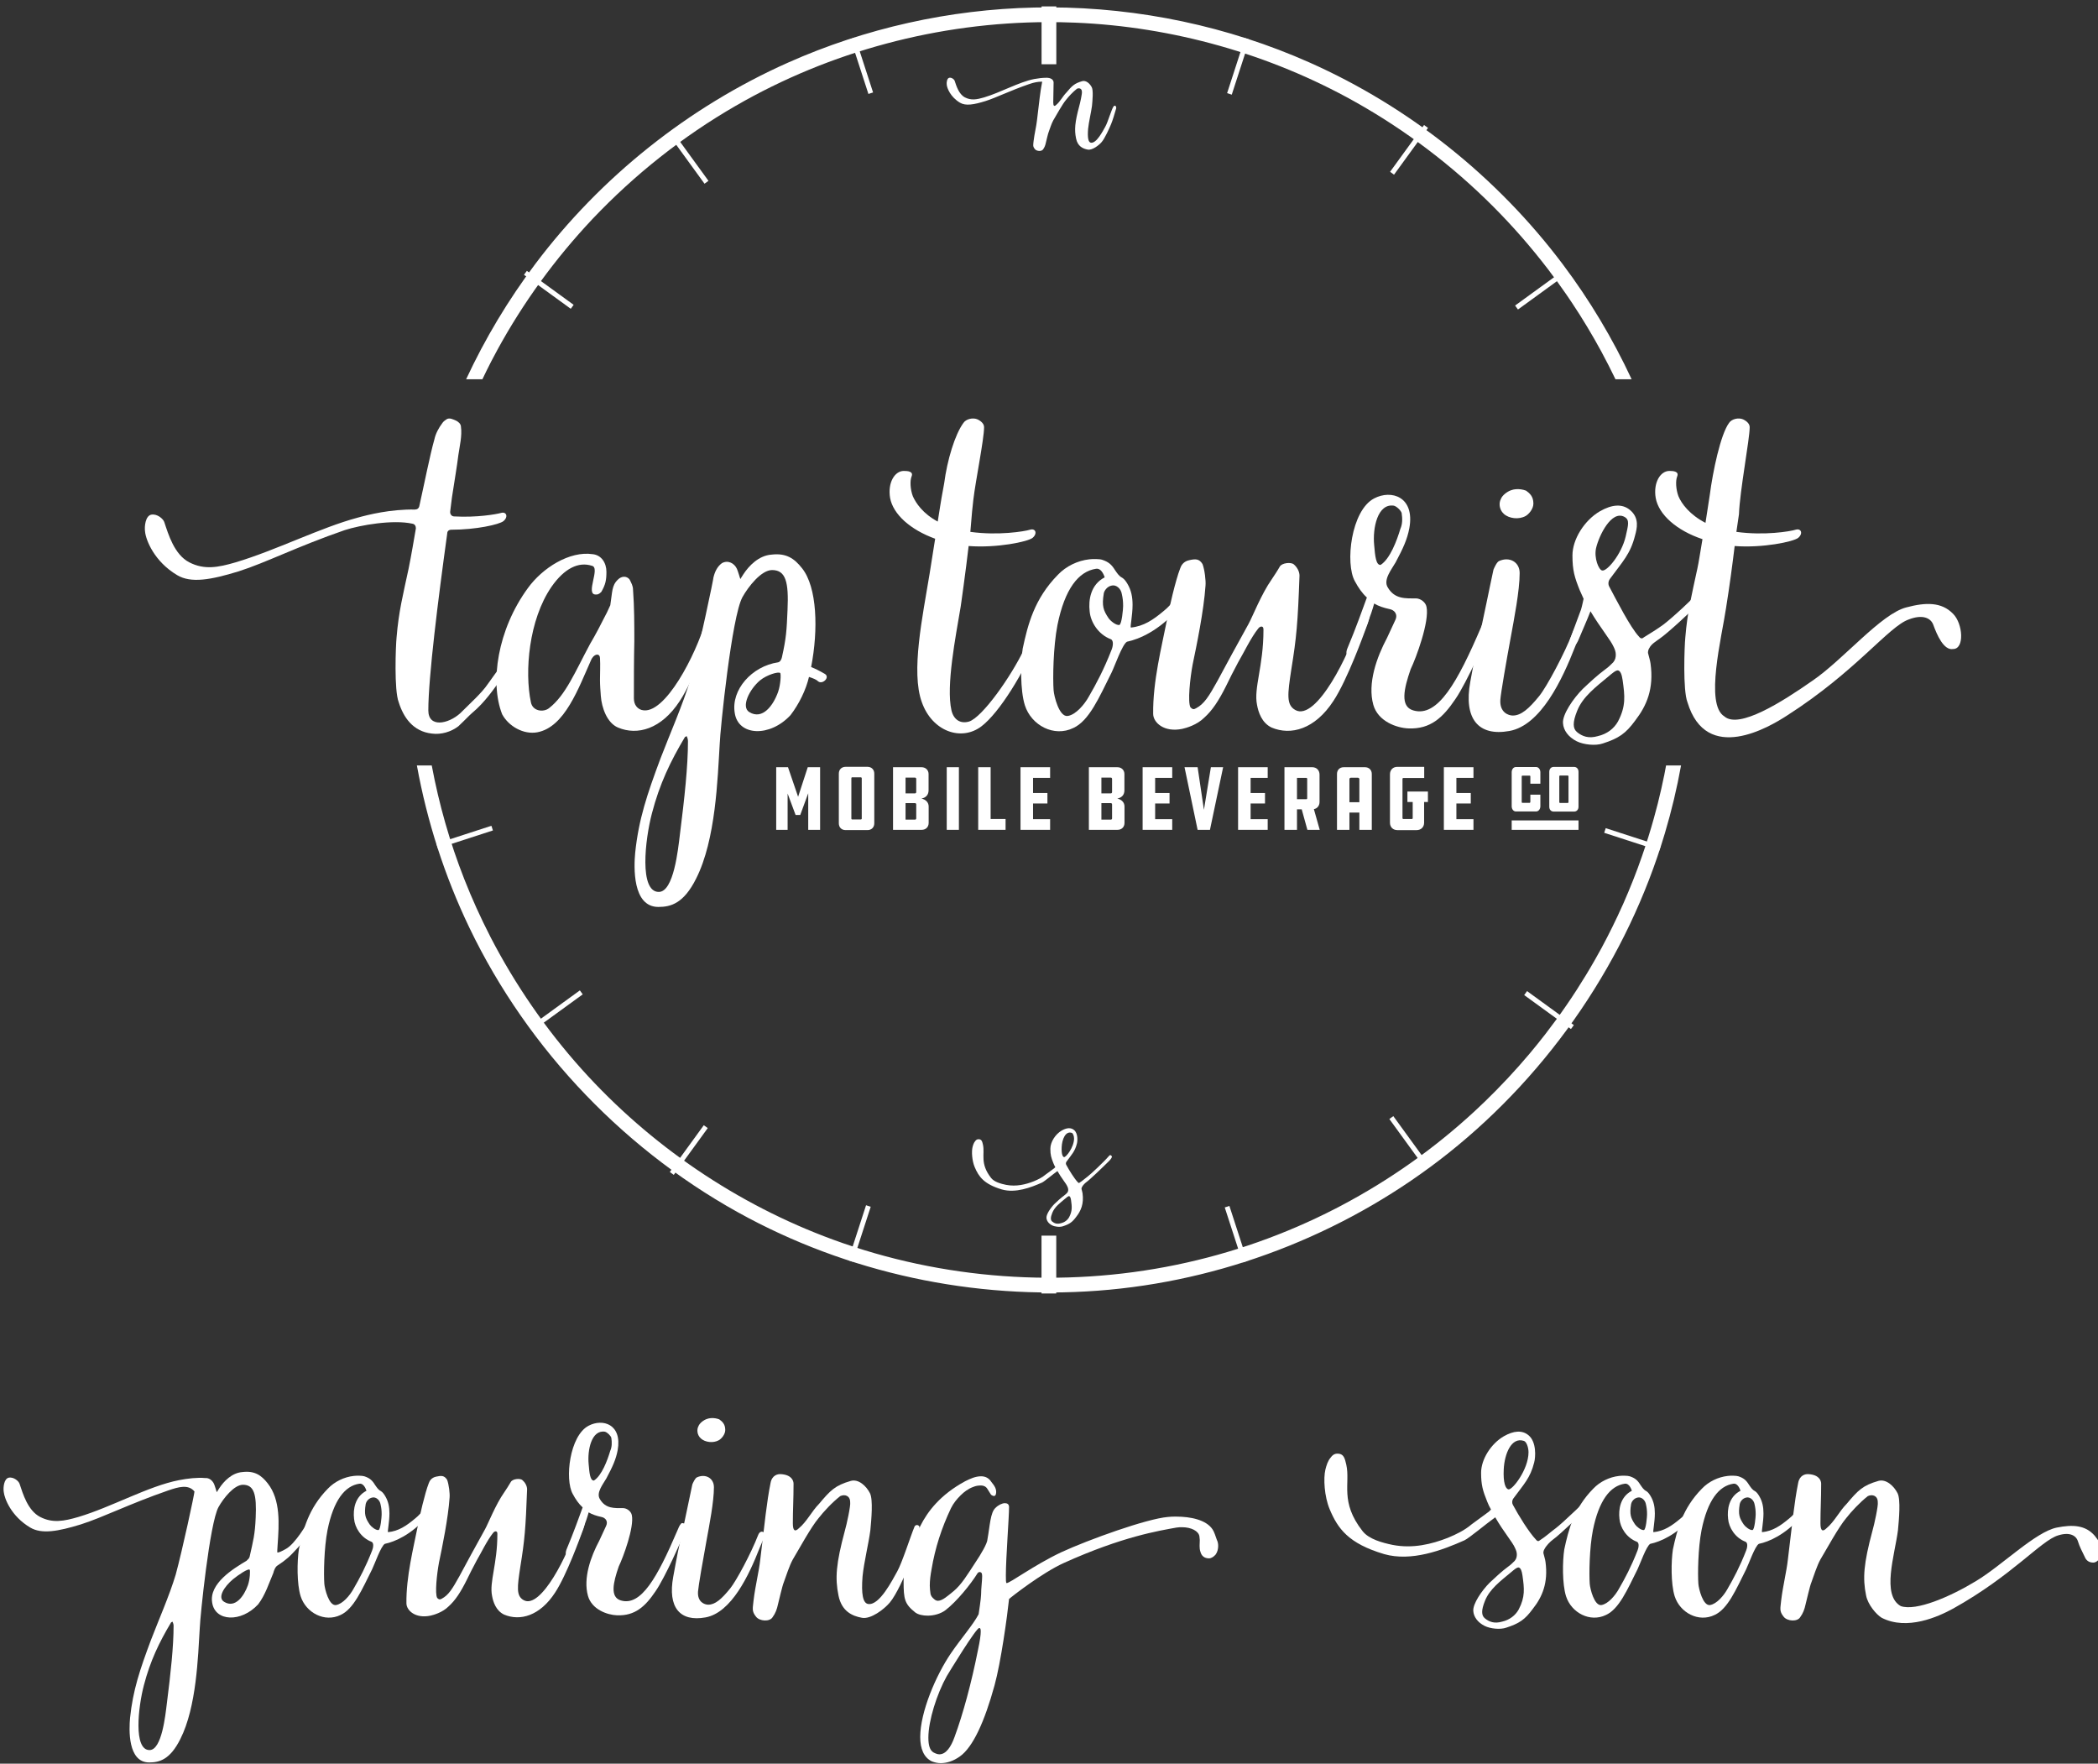 <?xml version="1.0" encoding="UTF-8" standalone="no"?>
<!DOCTYPE svg PUBLIC "-//W3C//DTD SVG 1.1//EN" "http://www.w3.org/Graphics/SVG/1.1/DTD/svg11.dtd">
<svg width="100%" height="100%" viewBox="0 0 3558 2991" version="1.1" xmlns="http://www.w3.org/2000/svg" xmlns:xlink="http://www.w3.org/1999/xlink" xml:space="preserve" xmlns:serif="http://www.serif.com/" style="fill-rule:evenodd;clip-rule:evenodd;stroke-linejoin:round;stroke-miterlimit:1.414;">
    <rect x="0" y="0" width="3558" height="2991" fill="#333333" stroke="none"/>
    <g transform="matrix(1,0,0,1.406,-34003.9,-6179.15)">
        <path d="M35782.7,5955.03L35782.7,5885.26" style="fill:white;"/>
    </g>
    <g transform="matrix(1,0,0,1.406,-34003.9,-6179.15)">
        <rect x="35770.2" y="5885.26" width="25" height="69.77" style="fill:white;fill-rule:nonzero;"/>
    </g>
    <g transform="matrix(0.951,-0.309,0.434,1.337,-34502.6,5234.7)">
        <path d="M35782.7,5955.03L35782.7,5885.26" style="fill:white;"/>
    </g>
    <g transform="matrix(0.951,-0.309,0.434,1.337,-34502.6,5234.7)">
        <path d="M35786.9,5955.03L35778.6,5955.03L35778.6,5885.26L35786.9,5885.26C35786.9,5908.52 35786.9,5931.77 35786.9,5955.03Z" style="fill:white;fill-rule:nonzero;"/>
    </g>
    <g transform="matrix(0.809,-0.588,0.826,1.137,-31449.9,16244)">
        <path d="M35782.7,5955.03L35782.7,5885.26" style="fill:white;"/>
    </g>
    <g transform="matrix(0.809,-0.588,0.826,1.137,-31449.9,16244)">
        <path d="M35786.9,5955.03L35778.6,5955.03L35778.6,5885.26L35786.9,5885.26C35786.9,5908.51 35786.9,5931.77 35786.9,5955.03Z" style="fill:white;fill-rule:nonzero;"/>
    </g>
    <g transform="matrix(0.588,-0.809,1.137,0.826,-25144.5,25771.2)">
        <path d="M35782.7,5955.03L35782.7,5885.26" style="fill:white;"/>
    </g>
    <g transform="matrix(0.588,-0.809,1.137,0.826,-25144.5,25771.2)">
        <path d="M35786.9,5955.03L35778.6,5955.03L35778.6,5885.26L35786.9,5885.26C35786.9,5908.51 35786.9,5931.77 35786.9,5955.03Z" style="fill:white;fill-rule:nonzero;"/>
    </g>
    <g transform="matrix(0.309,-0.951,1.337,0.434,-16203.6,32883.6)">
        <path d="M35782.7,5955.03L35782.7,5885.26" style="fill:white;"/>
    </g>
    <g transform="matrix(0.309,-0.951,1.337,0.434,-16203.6,32883.6)">
        <path d="M35786.9,5955.03L35778.6,5955.03L35778.6,5885.26L35786.9,5885.26C35786.9,5908.52 35786.9,5931.77 35786.9,5955.03Z" style="fill:white;fill-rule:nonzero;"/>
    </g>
    <g transform="matrix(-0.588,-0.809,1.137,-0.826,16920.6,34331)">
        <path d="M35782.7,5955.03L35782.7,5885.26" style="fill:white;"/>
    </g>
    <g transform="matrix(-0.588,-0.809,1.137,-0.826,16920.6,34331)">
        <path d="M35778.6,5955.03L35778.6,5885.26L35786.9,5885.26L35786.9,5955.03C35784.1,5955.03 35781.3,5955.03 35778.6,5955.03Z" style="fill:white;fill-rule:nonzero;"/>
    </g>
    <g transform="matrix(-0.809,-0.588,0.826,-1.137,26447.8,28025.6)">
        <path d="M35782.7,5955.03L35782.7,5885.26" style="fill:white;"/>
    </g>
    <g transform="matrix(-0.809,-0.588,0.826,-1.137,26447.8,28025.6)">
        <path d="M35778.6,5955.03L35778.6,5885.26L35786.9,5885.26L35786.9,5955.03C35784.1,5955.03 35781.3,5955.03 35778.6,5955.03Z" style="fill:white;fill-rule:nonzero;"/>
    </g>
    <g transform="matrix(-0.951,-0.309,0.434,-1.337,33560.2,19084.7)">
        <path d="M35782.7,5955.03L35782.7,5885.26" style="fill:white;"/>
    </g>
    <g transform="matrix(-0.951,-0.309,0.434,-1.337,33560.2,19084.7)">
        <path d="M35778.6,5955.03L35778.6,5885.26L35786.9,5885.26L35786.9,5955.03C35784.1,5955.03 35781.3,5955.03 35778.6,5955.03Z" style="fill:white;fill-rule:nonzero;"/>
    </g>
    <g transform="matrix(-1,1.73472e-16,-2.31296e-16,-1.406,37561.6,8383.64)">
        <path d="M35782.7,5955.03L35782.7,5885.26" style="fill:white;"/>
    </g>
    <g transform="matrix(-1,1.73472e-16,-2.31296e-16,-1.406,37561.6,8383.64)">
        <rect x="35770.2" y="5885.26" width="25" height="69.77" style="fill:white;fill-rule:nonzero;"/>
    </g>
    <g transform="matrix(-0.951,0.309,-0.434,-1.337,38060.3,-3030.22)">
        <path d="M35782.7,5955.03L35782.7,5885.26" style="fill:white;"/>
    </g>
    <g transform="matrix(-0.951,0.309,-0.434,-1.337,38060.3,-3030.22)">
        <path d="M35778.6,5885.26L35786.9,5885.26L35786.9,5955.03L35778.6,5955.03C35778.6,5931.77 35778.6,5908.52 35778.6,5885.26Z" style="fill:white;fill-rule:nonzero;"/>
    </g>
    <g transform="matrix(-0.809,0.588,-0.826,-1.137,35007.6,-14039.6)">
        <path d="M35782.7,5955.03L35782.7,5885.26" style="fill:white;"/>
    </g>
    <g transform="matrix(-0.809,0.588,-0.826,-1.137,35007.6,-14039.6)">
        <path d="M35778.6,5885.26L35786.9,5885.26L35786.9,5955.03L35778.6,5955.03C35778.6,5931.77 35778.6,5908.52 35778.6,5885.26Z" style="fill:white;fill-rule:nonzero;"/>
    </g>
    <g transform="matrix(-0.588,0.809,-1.137,-0.826,28702.2,-23566.7)">
        <path d="M35782.7,5955.03L35782.7,5885.26" style="fill:white;"/>
    </g>
    <g transform="matrix(-0.588,0.809,-1.137,-0.826,28702.2,-23566.7)">
        <path d="M35778.6,5885.26L35786.9,5885.26L35786.9,5955.03L35778.6,5955.03C35778.6,5931.77 35778.6,5908.51 35778.6,5885.26Z" style="fill:white;fill-rule:nonzero;"/>
    </g>
    <g transform="matrix(0.309,0.951,-1.337,0.434,-2353.61,-35179.2)">
        <path d="M35782.7,5955.03L35782.7,5885.26" style="fill:white;"/>
    </g>
    <g transform="matrix(0.309,0.951,-1.337,0.434,-2353.61,-35179.2)">
        <path d="M35786.9,5885.26L35786.9,5955.03L35778.6,5955.03L35778.6,5885.26C35781.3,5885.26 35784.1,5885.26 35786.9,5885.26Z" style="fill:white;fill-rule:nonzero;"/>
    </g>
    <g transform="matrix(0.588,0.809,-1.137,0.826,-13362.9,-32126.5)">
        <path d="M35782.7,5955.03L35782.7,5885.26" style="fill:white;"/>
    </g>
    <g transform="matrix(0.588,0.809,-1.137,0.826,-13362.9,-32126.5)">
        <path d="M35786.9,5885.26L35786.9,5955.03L35778.6,5955.03L35778.6,5885.26C35781.3,5885.26 35784.1,5885.26 35786.9,5885.26Z" style="fill:white;fill-rule:nonzero;"/>
    </g>
    <g transform="matrix(0.809,0.588,-0.826,1.137,-22890.1,-25821.1)">
        <path d="M35782.7,5955.03L35782.7,5885.26" style="fill:white;"/>
    </g>
    <g transform="matrix(0.809,0.588,-0.826,1.137,-22890.1,-25821.1)">
        <path d="M35786.9,5885.26L35786.9,5955.03L35778.6,5955.03L35778.6,5885.26C35781.3,5885.26 35784.1,5885.26 35786.9,5885.26Z" style="fill:white;fill-rule:nonzero;"/>
    </g>
    <g transform="matrix(0.951,0.309,-0.434,1.337,-30002.5,-16880.2)">
        <path d="M35782.7,5955.03L35782.7,5885.26" style="fill:white;"/>
    </g>
    <g transform="matrix(0.951,0.309,-0.434,1.337,-30002.5,-16880.2)">
        <path d="M35786.9,5885.26L35786.9,5955.03L35778.6,5955.03L35778.6,5885.26C35781.3,5885.26 35784.1,5885.26 35786.9,5885.26Z" style="fill:white;fill-rule:nonzero;"/>
    </g>
    <g transform="matrix(1,0,0,1,-30953.4,-2663)">
        <path d="M33804.3,3961.13C33797.3,3999.99 33788.1,4038.47 33776.8,4076.33C33713.6,4288.59 33583.3,4480.42 33410,4618.38C33246,4748.88 33043.9,4830.62 32835,4850.2C32625.1,4869.86 32410,4827.86 32223.1,4728.84C32018.2,4620.24 31849.5,4444.74 31749.3,4236.03C31707.5,4148.91 31677.7,4056.2 31660.4,3961.13L31685.6,3961.13C31697.9,4026.83 31716.2,4091.48 31740.8,4153.98C31753.8,4187.02 31768.4,4219.29 31784.8,4251.22L31785.5,4252.64C31827.2,4333.11 31879.2,4408.62 31939.9,4476.25C32055.6,4605.13 32203.5,4705.7 32366.3,4765.34C32551.8,4833.33 32755.8,4847.74 32948.3,4808.01C33042.1,4788.66 33133,4756.56 33218.2,4712.71C33221.1,4711.24 33223.9,4709.74 33226.8,4708.24L33228.2,4707.49C33309.9,4664.31 33385.4,4611.06 33453.9,4547.86C33459.3,4542.8 33464.8,4537.66 33470.1,4532.51L33471.3,4531.42C33497.8,4505.74 33523.4,4478.52 33547.6,4449.71L33548.6,4448.48C33556.8,4438.66 33564.9,4428.74 33572.7,4418.64L33573.7,4417.38C33586.1,4401.31 33598.2,4384.91 33609.6,4368.3C33615.4,4359.96 33621,4351.51 33626.5,4342.97L33627.4,4341.62C33638.1,4324.99 33648.4,4308.1 33658.2,4290.84C33661.7,4284.77 33665.1,4278.69 33668.4,4272.56L33669.2,4271.14C33682.2,4247 33694.4,4222.25 33705.5,4197.33L33706.2,4195.85C33717.9,4169.19 33728.7,4142.25 33738.3,4114.31C33745.6,4093.3 33752.3,4071.91 33758.3,4050.28C33762.9,4033.92 33767,4017.62 33770.8,4000.77C33772.4,3993.75 33773.9,3986.74 33775.3,3979.72L33775.7,3978.11C33776.8,3972.47 33777.9,3966.81 33778.9,3961.13L33804.3,3961.13ZM31743.9,3306.21C31776,3237.24 31815.3,3171.59 31861.1,3110.79C31972.2,2963.13 32121.2,2844.24 32290,2769.12C32421,2710.78 32563.6,2678.97 32707.6,2675.78C32716.4,2675.58 32725.2,2675.5 32734,2675.51C32885.4,2675.87 33036.3,2707.63 33174.5,2769.12C33343.2,2844.2 33492.2,2963.04 33603.4,3110.79C33649.2,3171.64 33688.4,3237.27 33720.5,3306.21L33693.1,3306.21C33685.5,3290.43 33677.5,3274.8 33669.2,3259.35C33653.8,3231.02 33637.4,3203.68 33619.5,3176.79L33618.6,3175.46C33615.9,3171.46 33613.2,3167.47 33610.5,3163.51L33609.6,3162.19C33604.5,3154.73 33599.2,3147.31 33593.9,3139.97L33592.9,3138.68C33588.2,3132.23 33583.4,3125.81 33578.6,3119.45L33577.6,3118.18C33549.7,3081.91 33519.6,3047.24 33486.1,3013.64C33416.3,2943.61 33336.5,2883.26 33250.8,2835.29C33107.2,2754.86 32942.5,2708.26 32776.8,2701.42C32761.4,2700.78 32746,2700.49 32730.5,2700.51C32545.6,2700.94 32361.5,2749.8 32201.1,2842.44C32111.5,2894.15 32029.6,2959.08 31958.3,3034.28C31895.1,3101.33 31840.7,3176.04 31796.8,3256.51C31793.2,3263.12 31789.7,3269.77 31786.2,3276.43L31785.5,3277.85C31780.7,3287.23 31776,3296.69 31771.5,3306.21L31743.9,3306.21Z" style="fill:white;fill-rule:nonzero;"/>
    </g>
    <g transform="matrix(6.763,0,0,6.763,-9905.53,-12848.8)">
        <g transform="matrix(1,0,0,1,1662.17,2101.35)">
            <path d="M0,-2.491L0,6.608L-2.862,6.608L-2.862,-9.099L0.094,-9.099L2.63,-1.677L5.05,-9.099L8.145,-9.099L8.145,6.608L5.166,6.608L5.166,-2.561L3.165,2.884L2.001,2.884L0,-2.491Z" style="fill:white;fill-rule:nonzero;"/>
        </g>
        <g transform="matrix(1,0,0,1,1680.76,2105.14)">
            <path d="M0,-10.098C0,-10.238 -0.116,-10.354 -0.187,-10.354L-2.443,-10.354C-2.56,-10.354 -2.606,-10.191 -2.606,-10.098L-2.606,0.001C-2.606,0.094 -2.536,0.21 -2.443,0.21L-0.187,0.21C-0.116,0.21 0,0.117 0,0.001L0,-10.098ZM1.442,-12.984C2.443,-12.984 3.142,-12.286 3.142,-11.285L3.142,1.188C3.142,2.188 2.443,2.886 1.442,2.886L-4.049,2.886C-5.073,2.886 -5.748,2.188 -5.748,1.188L-5.748,-11.285C-5.748,-12.286 -5.073,-12.984 -4.049,-12.984L1.442,-12.984Z" style="fill:white;fill-rule:nonzero;"/>
        </g>
        <g transform="matrix(1,0,0,1,1694.42,2098.63)">
            <path d="M0,2.955C0,2.769 -0.116,2.629 -0.325,2.629L-2.676,2.629L-2.676,6.771L-0.325,6.771C-0.116,6.771 0,6.632 0,6.469L0,2.955ZM0,-3.421C0,-3.63 -0.116,-3.77 -0.325,-3.77L-2.676,-3.77L-2.676,0.186L-0.325,0.186C-0.116,0.186 0,0.046 0,-0.163L0,-3.421ZM-5.817,9.331L-5.817,-6.376L1.327,-6.376C2.374,-6.376 3.096,-5.655 3.096,-4.654L3.096,-0.582C3.096,0.581 2.397,1.28 1.304,1.489C2.397,1.722 3.118,2.443 3.118,3.49L3.118,7.586C3.118,8.633 2.397,9.331 1.35,9.331L-5.817,9.331Z" style="fill:white;fill-rule:nonzero;"/>
        </g>
        <g transform="matrix(-1,-0,0,1,3719.29,367.633)">
            <rect x="2014.17" y="1724.62" width="3.049" height="15.707" style="fill:white;"/>
        </g>
        <g transform="matrix(1,0,0,1,1709.96,2107.96)">
            <path d="M0,-15.707L3.118,-15.707L3.118,-2.723L6.865,-2.723L6.865,0L0,0L0,-15.707Z" style="fill:white;fill-rule:nonzero;"/>
        </g>
        <g transform="matrix(1,0,0,1,1720.57,2107.96)">
            <path d="M0,-15.707L7.424,-15.707L7.424,-13.031L3.142,-13.031L3.142,-9.238L6.749,-9.238L6.749,-6.608L3.142,-6.608L3.142,-2.676L7.424,-2.676L7.424,0L0,0L0,-15.707Z" style="fill:white;fill-rule:nonzero;"/>
        </g>
        <g transform="matrix(1,0,0,1,1743.53,2098.63)">
            <path d="M0,2.955C0,2.769 -0.116,2.629 -0.325,2.629L-2.676,2.629L-2.676,6.771L-0.325,6.771C-0.116,6.771 0,6.632 0,6.469L0,2.955ZM0,-3.421C0,-3.63 -0.116,-3.77 -0.325,-3.77L-2.676,-3.77L-2.676,0.186L-0.325,0.186C-0.116,0.186 0,0.046 0,-0.163L0,-3.421ZM-5.817,9.331L-5.817,-6.376L1.327,-6.376C2.374,-6.376 3.096,-5.655 3.096,-4.654L3.096,-0.582C3.096,0.581 2.397,1.28 1.304,1.489C2.397,1.722 3.118,2.443 3.118,3.49L3.118,7.586C3.118,8.633 2.397,9.331 1.35,9.331L-5.817,9.331Z" style="fill:white;fill-rule:nonzero;"/>
        </g>
        <g transform="matrix(1,0,0,1,1751.19,2107.96)">
            <path d="M0,-15.707L7.424,-15.707L7.424,-13.031L3.142,-13.031L3.142,-9.238L6.749,-9.238L6.749,-6.608L3.142,-6.608L3.142,-2.676L7.424,-2.676L7.424,0L0,0L0,-15.707Z" style="fill:white;fill-rule:nonzero;"/>
        </g>
        <g transform="matrix(1,0,0,1,1771.38,2107.96)">
            <path d="M0,-15.707L-3.304,0L-6.399,0L-9.68,-15.707L-6.399,-15.707L-4.816,-5.026L-3.071,-15.707L0,-15.707Z" style="fill:white;fill-rule:nonzero;"/>
        </g>
        <g transform="matrix(1,0,0,1,1775.13,2107.96)">
            <path d="M0,-15.707L7.424,-15.707L7.424,-13.031L3.142,-13.031L3.142,-9.238L6.749,-9.238L6.749,-6.608L3.142,-6.608L3.142,-2.676L7.424,-2.676L7.424,0L0,0L0,-15.707Z" style="fill:white;fill-rule:nonzero;"/>
        </g>
        <g transform="matrix(1,0,0,1,1792.46,2105.05)">
            <path d="M0,-9.889C0,-10.005 -0.093,-10.122 -0.186,-10.122L-2.56,-10.122L-2.56,-4.77L-0.186,-4.77C-0.093,-4.77 0,-4.886 0,-4.979L0,-9.889ZM1.257,-12.798C2.351,-12.798 3.095,-12.03 3.095,-10.936L3.095,-4.095C3.095,-3.141 2.537,-2.443 1.676,-2.28L3.142,2.909L0.047,2.909L-1.373,-2.233L-2.56,-2.233L-2.56,2.909L-5.701,2.909L-5.701,-12.798L1.257,-12.798Z" style="fill:white;fill-rule:nonzero;"/>
        </g>
        <g transform="matrix(1,0,0,1,1805.54,2099.19)">
            <path d="M0,1.837L0,-3.934C0,-4.166 -0.187,-4.306 -0.419,-4.306L-2.094,-4.306C-2.327,-4.306 -2.49,-4.143 -2.49,-3.934L-2.49,1.837L0,1.837ZM3.118,8.772L0,8.772L0,4.443L-2.49,4.443L-2.49,8.772L-5.608,8.772L-5.608,-5.237C-5.608,-6.237 -4.934,-6.935 -3.933,-6.935L1.42,-6.935C2.42,-6.935 3.118,-6.237 3.118,-5.237L3.118,8.772Z" style="fill:white;fill-rule:nonzero;"/>
        </g>
        <g transform="matrix(1,0,0,1,1817.59,2101.84)">
            <path d="M0,-3.49L5.143,-3.49L5.143,-0.861L4.188,-0.861L4.188,4.328C4.188,5.422 3.421,6.19 2.304,6.19L-2.513,6.19C-3.63,6.19 -4.375,5.422 -4.375,4.328L-4.375,-7.795C-4.375,-8.912 -3.63,-9.68 -2.513,-9.68L4.212,-9.68L4.212,-6.887L-1.047,-6.887C-1.14,-6.887 -1.233,-6.771 -1.233,-6.632L-1.233,3.165C-1.233,3.305 -1.14,3.398 -1.047,3.398L1.117,3.398C1.257,3.398 1.326,3.305 1.326,3.165L1.326,-0.861L0,-0.861L0,-3.49Z" style="fill:white;fill-rule:nonzero;"/>
        </g>
        <g transform="matrix(1,0,0,1,1826.73,2107.96)">
            <path d="M0,-15.707L7.424,-15.707L7.424,-13.031L3.142,-13.031L3.142,-9.238L6.749,-9.238L6.749,-6.608L3.142,-6.608L3.142,-2.676L7.424,-2.676L7.424,0L0,0L0,-15.707Z" style="fill:white;fill-rule:nonzero;"/>
        </g>
        <g transform="matrix(1,0,0,1,1857.98,2105.61)">
            <path d="M0,-11.077C0,-11.193 -0.069,-11.263 -0.163,-11.263L-2.164,-11.263C-2.233,-11.263 -2.304,-11.17 -2.304,-11.077L-2.304,-4.561C-2.304,-4.492 -2.233,-4.398 -2.164,-4.398L-0.163,-4.398C-0.069,-4.398 0,-4.468 0,-4.561L0,-11.077ZM1.42,-13.427C2.071,-13.427 2.514,-12.915 2.514,-12.194L2.514,-3.444C2.514,-2.723 2.071,-2.234 1.42,-2.234L-3.723,-2.234C-4.374,-2.234 -4.816,-2.723 -4.816,-3.444L-4.816,-12.194C-4.816,-12.915 -4.374,-13.427 -3.723,-13.427L1.42,-13.427ZM2.514,2.35L-14.241,2.35L-14.241,-0.024L2.514,-0.024L2.514,2.35ZM-7.051,-6.47L-7.051,-3.561C-7.051,-2.816 -7.539,-2.258 -8.121,-2.258L-13.193,-2.258C-13.775,-2.258 -14.241,-2.816 -14.241,-3.561L-14.241,-12.101C-14.241,-12.846 -13.775,-13.404 -13.193,-13.404L-8.121,-13.404C-7.539,-13.404 -7.051,-12.846 -7.051,-12.101L-7.051,-9.215L-9.563,-9.215L-9.563,-11.054C-9.563,-11.147 -9.634,-11.24 -9.68,-11.24L-11.588,-11.24C-11.658,-11.24 -11.728,-11.147 -11.728,-11.054L-11.728,-4.608C-11.728,-4.492 -11.658,-4.422 -11.588,-4.422L-9.68,-4.422C-9.634,-4.422 -9.563,-4.608 -9.563,-4.701L-9.563,-6.47L-7.051,-6.47Z" style="fill:white;fill-rule:nonzero;"/>
        </g>
    </g>
    <g transform="matrix(1,0,0,1,-11466.5,-10837.5)">
        <path d="M13351.6,12798C13350.7,12795.9 13348.3,12796.2 13347.4,12797.7C13338.4,12808.2 13316.2,12828.9 13311.4,12832.5C13306.9,12835.8 13302.4,12840 13297.6,12843C13297.3,12843.3 13296.4,12843.9 13295.8,12843.6C13294.9,12843.3 13294.6,12842.7 13294.3,12842.4C13288.3,12836.1 13279.6,12822 13274.8,12813C13273.9,12811.5 13273.9,12809.4 13275.1,12807.6C13284.1,12795.3 13289.5,12790.2 13292.8,12777C13294,12772.5 13294.9,12759.6 13288,12753.9C13282.6,12749.4 13275.4,12750 13267,12754.8C13256.2,12761.1 13247.8,12774.3 13247.8,12785.7C13247.8,12796.2 13249.3,12801 13252.9,12810C13253.8,12812.4 13255,12814.8 13256.2,12816.9C13255.6,12817.5 13255,12818.1 13254.4,12818.7L13239.7,12829.5C13233.7,12834.6 13226.8,12837.9 13219.6,12840.9C13205.8,12846.3 13189.9,12850.2 13172.8,12846.9C13164.1,12845.1 13152.7,12842.1 13147.3,12835.2C13127.8,12810.3 13137.1,12794.7 13133.5,12778.8C13132.3,12774 13131.7,12769.5 13126,12769.5C13123.3,12769.5 13121.5,12771 13120.3,12772.8C13117.9,12775.5 13116.7,12779.4 13115.8,12783C13114,12790.5 13114.9,12805.8 13119.4,12816.6C13126.3,12833.1 13135.3,12845.7 13165.6,12854.7C13188.7,12861.3 13214.8,12851.4 13233.7,12843C13237.6,12841.2 13252.6,12828.6 13259.8,12823.5C13267,12836.1 13274.5,12844.5 13276.6,12849.6C13277.5,12851.4 13278.1,12853.2 13278.1,12855C13278.1,12856.8 13277.8,12858.6 13276.3,12860.4C13274.8,12861.9 13272.7,12864 13270.9,12865.2C13265.2,12869.4 13260.1,12874.2 13255,12879C13248.4,12885.6 13240.6,12897 13241.2,12903C13241.5,12907.8 13244.8,12912.6 13250.8,12915.6C13255.6,12918 13264,12918.9 13269.1,12917.1C13280.2,12913.5 13285,12910.2 13291.6,12901.2C13299.7,12891 13304.8,12879 13302.4,12861.3C13302.1,12858.9 13301.2,12856.5 13300.6,12853.8C13300.6,12852.6 13300.9,12851.4 13301.5,12850.5C13303,12847.5 13306.3,12844.2 13308.7,12842.4C13314.4,12838.5 13337.2,12816.6 13348,12805.8C13349.8,12803.7 13351.3,12802.2 13352.2,12799.5C13352.2,12798.9 13352.2,12798.3 13351.6,12798ZM13270.9,12799.8C13268.5,12799.2 13266.4,12794.1 13267,12782.7C13267.6,12770.1 13273.3,12755.1 13284.1,12758.7C13286.2,12759.3 13288,12764.1 13288,12768.3C13288,12783 13274.2,12800.7 13270.9,12799.8ZM13279.6,12901.8C13276.9,12906.6 13272.1,12910.5 13265.5,12912C13259.2,12913.8 13254.7,12912.3 13250.8,12909C13248.1,12906.6 13247.8,12902.4 13251.1,12894.3C13255,12884.4 13264.3,12877.5 13273.3,12870C13275.1,12868.5 13278.4,12865.5 13279.9,12866.1C13281.4,12866.7 13282.3,12868.8 13282.9,12873C13284.4,12883.8 13285.3,12891 13279.6,12901.8Z" style="fill:white;fill-rule:nonzero;"/>
    </g>
    <g transform="matrix(1,0,0,1,-11510.2,-12655)">
        <path d="M13402.9,12836.7C13402.9,12836.1 13402.9,12835.5 13402.3,12834.9C13401.1,12833.7 13399.6,12834.3 13398.7,12835.5C13395.1,12840.6 13389.1,12861.9 13384.9,12869.4C13381,12876.3 13369.9,12898.5 13360.3,12897C13355.8,12896.4 13354.3,12888.6 13355.5,12873.6C13356.7,12861.6 13360.6,12846 13362.1,12834.6C13363,12825.3 13364.5,12808.5 13361.8,12803.1C13358.8,12797.1 13352.2,12790.8 13345.6,12792.6C13332.1,12796.5 13328.2,12800.7 13318.6,12812.1C13312.6,12818.1 13308.1,12827.4 13301.5,12832.8C13298.2,12836.1 13296.4,12834.9 13296.4,12828.6C13296.4,12816.6 13297,12808.5 13297,12795C13297,12792.3 13295.2,12787.5 13286.5,12786.9L13284.1,12786.9C13278.1,12786.9 13270.9,12787.8 13264.3,12789C13238.2,12794.1 13207.3,12811.8 13179.1,12820.2C13166.8,12823.8 13157.2,12825.6 13146.7,12820.2C13136.2,12814.8 13132,12800.4 13129.3,12792.3C13128.7,12789.9 13124.2,12786 13120,12786.9C13116.1,12787.8 13115.2,12795 13115.8,12798.9C13116.4,12804.6 13122.1,12819.6 13138.3,12829.2C13147.9,12834.9 13161.7,12832.5 13181.2,12826.5C13200.1,12820.5 13222.3,12809.1 13255.3,12797.7C13264,12794.7 13270,12793.5 13277.5,12793.5L13277.8,12793.5C13277.5,12793.8 13277.5,12794.1 13277.5,12794.4C13274.2,12810.9 13272.7,12827.1 13268.8,12859.2C13267.6,12870 13264.6,12881.4 13263.1,12894C13262.5,12900.6 13261.3,12903 13265.2,12907.8C13268.2,12911.7 13276.9,12912.3 13279.3,12908.1C13281.7,12904.8 13282.9,12901.5 13283.8,12897.3C13284.4,12894.9 13287.7,12880.8 13288.6,12879C13290.7,12873.3 13293.4,12864.6 13296.4,12859.2C13301.8,12850.2 13311.7,12831.9 13318.3,12824.1C13322.5,12818.7 13329.7,12810.9 13336.6,12805.5C13340.5,12803.7 13345,12805.2 13345,12810.6C13345.6,12813.3 13342,12829.8 13340.5,12834.9C13333,12862.8 13332.1,12875.1 13335.1,12889.8C13337.8,12903.3 13346.8,12907.2 13354.9,12908.7C13362.4,12910.2 13373.8,12901.5 13378.6,12895.8C13384,12889.5 13391.5,12872.7 13394.5,12865.5C13397.2,12859.2 13400.5,12847.8 13403.2,12838.5C13403.5,12837.9 13402.9,12837.3 13402.9,12836.7Z" style="fill:white;fill-rule:nonzero;"/>
    </g>
    <g transform="matrix(1.213,0,0,1.213,-16018.7,-19517.9)">
        <path d="M13809.5,17116.2C13822.7,17118 13836.5,17113.8 13846.7,17106C13856.9,17096.4 13861.1,17091.6 13865.9,17087.4C13883.9,17072.4 13896.5,17053.8 13909.7,17035.2C13911.5,17030.4 13914.5,17026.2 13913.9,17021.4C13913.9,17020.2 13912.7,17019 13911.5,17019C13910.3,17018.4 13907.9,17018.4 13907.9,17019L13888.1,17046.6C13879.7,17059.2 13863.5,17073.6 13849.1,17088C13832.3,17103 13804.7,17108.4 13804.7,17083.8C13804.7,17037.6 13818.5,16927.8 13831.1,16836.6C13831.1,16833 13833.5,16831.2 13837.1,16831.2C13871.3,16831.2 13903.7,16824 13909.7,16819.2C13916.9,16813.2 13913.9,16805.4 13906.1,16807.8C13899.5,16809.6 13872.5,16814.4 13840.7,16812.6C13837.1,16812.6 13834.7,16809 13835.3,16805.4L13837.7,16786.2C13840.7,16766.4 13844.9,16741.8 13846.7,16726.8C13848.5,16714.2 13852.1,16699.8 13850.3,16687.2C13850.3,16683 13846.1,16680 13843.7,16678.8C13839.5,16677 13834.1,16674 13829.9,16677C13828.1,16678.2 13825.7,16680 13824.5,16681.8C13819.1,16689 13814.9,16696.8 13813.1,16705.2C13807.1,16726.2 13798.7,16768.8 13792.1,16798.2C13791.5,16801.2 13789.1,16803 13786.1,16803C13751.9,16802.4 13720.7,16810.2 13705.7,16814.4C13654.1,16828.2 13591.7,16860 13535.3,16876.8C13510.7,16884 13491.5,16887.6 13470.5,16876.8C13449.5,16866 13441.1,16837.2 13435.7,16821C13434.5,16816.2 13425.5,16808.4 13417.1,16810.2C13409.3,16812 13407.5,16826.4 13408.7,16834.2C13409.9,16845.6 13421.3,16875.6 13453.7,16894.8C13472.9,16906.2 13500.5,16901.4 13539.5,16889.4C13577.3,16877.4 13621.7,16854.6 13687.7,16831.8C13709.9,16824.6 13755.5,16816.8 13782.5,16822.8C13786.1,16823.4 13787.3,16826.4 13787.3,16829.4C13784.9,16843.2 13780.7,16868.4 13777.1,16885.8C13769.3,16922.4 13763.3,16945.2 13760.3,16981.8C13759.1,16993.8 13756.7,17055.6 13763.3,17072.4C13769.9,17093.4 13783.1,17113.2 13809.5,17116.2Z" style="fill:white;fill-rule:nonzero;"/>
        <path d="M13957.1,17114.4C13995.5,17107.2 14014.7,17052.6 14032.7,17012.4C14033.3,17011.2 14036.3,17005.8 14041.1,17005.8C14042.9,17005.8 14044.7,17007.6 14044.7,17010.6C14045.3,17020.8 14044.7,17031 14044.7,17041.2C14044.7,17048.4 14045.3,17056.2 14045.9,17064C14047.1,17079.6 14054.3,17101.2 14069.9,17107.8C14096.9,17119.2 14130.5,17110.2 14156.3,17070.6C14176.1,17040.6 14199.5,16975.2 14201.3,16970.4C14203.1,16965 14206.1,16959 14206.7,16952.4C14206.7,16950 14204.9,16947.6 14202.5,16947.6C14200.7,16947 14200.1,16947 14198.9,16947.6C14195.3,16951.2 14192.9,16955.4 14191.7,16960.8C14179.7,17003.4 14135.3,17092.2 14102.9,17083.2C14096.9,17081.4 14092.1,17076 14092.1,17067C14092.1,17040 14092.1,17013.6 14092.7,16987.2C14092.7,16963.2 14092.7,16939.2 14090.9,16915.2C14090.9,16909.8 14088.5,16905.6 14086.1,16900.8C14081.9,16895.4 14074.7,16896 14069.9,16900.8C14060.9,16909.2 14062.1,16918.2 14059.1,16936.8C14056.7,16941.6 14054.9,16946.4 14052.5,16950.6C14045.9,16963.8 14038.7,16977.6 14030.9,16990.8C14009.9,17029.8 13996.7,17062.8 13973.3,17080.8C13965.5,17086.8 13950.5,17085 13948.1,17072.4C13939.1,17029.8 13945.1,16957.2 13976.9,16911C13994.9,16885.2 14014.7,16875.6 14033.3,16881.6C14045.9,16884 14023.7,16921.8 14038.7,16921.8C14041.1,16921.8 14042.9,16921.8 14046.5,16918.2C14052.5,16908 14053.7,16901.4 14053.7,16890C14053.7,16877.4 14046.5,16866.6 14034.5,16865.4C14002.1,16860.6 13964.3,16884.6 13943.9,16912.8C13901.3,16971 13890.5,17044.8 13907.9,17089.2C13916.9,17106 13937.9,17118 13957.1,17114.4Z" style="fill:white;fill-rule:nonzero;"/>
        <path d="M14359.1,17032.8C14351.9,17028.6 14345.9,17025.6 14339.9,17023.2C14350.1,16971 14348.3,16911.6 14327.3,16885.2C14316.5,16871.4 14305.1,16863.6 14284.7,16866C14266.7,16867.2 14252.9,16881.6 14245.1,16893.6L14240.9,16900.2C14240.9,16900.2 14237.3,16888.2 14236.1,16885.8C14232.5,16878 14223.5,16873.2 14215.1,16878C14208.5,16882.8 14204.9,16890.6 14203.1,16899C14204.3,16896 14183.3,16996.8 14171.3,17040C14160.5,17076 14141.9,17118 14129.3,17151C14110.7,17200.8 14098.7,17236.2 14093.9,17283C14092.1,17302.2 14089.7,17358.6 14126.3,17358.6C14143.7,17358.6 14161.7,17353.8 14179.1,17319C14206.7,17264.4 14209.1,17179.2 14212.1,17130.6C14212.7,17111.4 14228.9,16952.4 14243.9,16925.4C14252.3,16910.4 14270.3,16887.6 14285.3,16887.6C14304.5,16887.6 14308.7,16904.4 14306.9,16943.4C14305.7,16972.2 14305.1,16982.4 14299.1,17009.4C14298.5,17012.4 14296.7,17016 14293.7,17016.6C14257.1,17022 14227.7,17055 14233.1,17087.4C14237.9,17119.8 14282.3,17121.6 14311.1,17090.4C14323.1,17074.8 14332.7,17055 14336.9,17037C14342.3,17038.8 14347.1,17040.6 14349.5,17043C14355.5,17048.4 14366.9,17037.6 14359.1,17032.8ZM14293.7,17058C14287.1,17076.6 14272.1,17097.6 14253.5,17086.2C14241.5,17079 14253.5,17054.4 14268.5,17041.8C14278.1,17034 14294.3,17029.2 14296.7,17031.6C14297.9,17032.8 14297.3,17047.8 14293.7,17058ZM14156.3,17258.4C14153.9,17277.6 14147.9,17337.6 14126.9,17337.6C14099.3,17337.6 14107.7,17264.4 14117.3,17227.8C14128.1,17186.4 14143.1,17155.2 14163.5,17121L14165.9,17119.8C14167.1,17122.2 14167.7,17124.6 14167.7,17127C14167.7,17161.8 14162.9,17206.2 14156.3,17258.4Z" style="fill:white;fill-rule:nonzero;"/>
        <path d="M14662.1,16966.8C14661.5,16965.6 14660.3,16964.4 14659.1,16964.4C14657.9,16963.8 14655.5,16964.4 14655.5,16965C14649.5,16974 14644.1,16984.8 14637.5,16998.6C14619.5,17036.4 14579.3,17093.4 14560.7,17099.4C14548.1,17103 14539.1,17096.4 14536.1,17083.8C14528.3,17049.6 14542.1,16980 14548.7,16940.4C14548.7,16941.6 14556.5,16885.8 14560.1,16854C14599.7,16857 14642.9,16848 14649.5,16842.6C14656.7,16836.6 14653.7,16828.8 14645.9,16831.2C14638.1,16833.6 14601.5,16839.6 14562.5,16834.2L14564.9,16806L14566.7,16789.2C14569.7,16763.4 14581.7,16704.6 14581.7,16687.8C14581.7,16681.8 14575.1,16678.2 14572.7,16677C14566.1,16674 14556.5,16676.4 14552.9,16681.8C14540.9,16698 14530.1,16734 14525.9,16766.4L14522.3,16786.2C14521.7,16790.4 14519.3,16803.6 14516.9,16819.8C14496.5,16809 14486.3,16794 14482.1,16784.4C14478.5,16774.8 14477.9,16762.8 14480.3,16756.8C14483.3,16749.6 14474.9,16749 14469.5,16749C14456.9,16749 14446.7,16765.2 14450.3,16786.8C14454.5,16809.6 14478.5,16831.2 14513.3,16843.8L14505.5,16893C14495.9,16951.8 14479.1,17029.8 14494.7,17072.4C14509.1,17113.2 14549.9,17127.6 14578.1,17106C14603.3,17086.8 14637.5,17031 14658.5,16980.6C14660.9,16974.6 14662.7,16971.6 14662.1,16966.8Z" style="fill:white;fill-rule:nonzero;"/>
        <path d="M14706.5,17108.4C14728.7,17098.2 14742.5,17065.8 14759.9,17031C14764.1,17022.6 14774.9,16991.4 14781.5,16987.8C14798.9,16984.2 14825.9,16972.2 14851.7,16943.4C14852.3,16942.2 14854.1,16939.8 14853.5,16938C14853.5,16936.2 14854.7,16934.4 14852.3,16933.8C14850.5,16931.4 14846.9,16931.4 14844.5,16933.8C14841.5,16936.2 14839.1,16939.8 14833.1,16944.6C14818.1,16957.2 14804.9,16966.2 14786.9,16968C14785.7,16966.8 14789.3,16951.2 14789.3,16936.2C14789.3,16925.4 14787.5,16915.8 14782.1,16906.8C14780.3,16903.8 14777.9,16900.2 14774.9,16898.4C14770.1,16896 14767.7,16891.8 14764.7,16887.6C14759.9,16879.8 14755.7,16876.2 14746.7,16873.2C14743.1,16872 14733.5,16872 14728.7,16872.6C14712.5,16874.4 14696.3,16882.2 14684.9,16894.2C14651.9,16927.8 14642.9,16963.8 14635.7,16997.4C14632.7,17017.2 14632.1,17055.6 14638.7,17076.6C14647.7,17104.8 14679.5,17121.6 14706.5,17108.4ZM14698.7,17091.6C14686.7,17093.4 14679.5,17064 14678.9,17055.6C14677.7,17039.4 14678.3,16995 14684.3,16964.4C14694.5,16914 14713.7,16889.4 14738.3,16885.8C14746.7,16884.6 14750.3,16897.8 14750.3,16897.8C14730.5,16908 14727.5,16929.6 14729.3,16945.2C14730.5,16960.2 14741.3,16977.6 14758.7,16984.2C14763.5,16986 14761.7,16995 14759.9,16999.2C14749.1,17026.8 14738.9,17046 14728.1,17064.6C14722.1,17075.4 14710.1,17089.8 14698.7,17091.6ZM14770.7,16964.4C14765.9,16965 14758.1,16958.4 14755.7,16954.8C14748.5,16944 14746.1,16938 14749.1,16920C14749.7,16917 14753.3,16910.4 14760.5,16909.2C14766.5,16908 14773.1,16913.4 14774.3,16921.2C14775.5,16926.6 14776.1,16930.8 14776.1,16938C14776.1,16941.6 14774.3,16963.8 14770.7,16964.4Z" style="fill:white;fill-rule:nonzero;"/>
        <path d="M14983.7,17107.8C15010.7,17119.2 15044.3,17110.2 15070.1,17070.6C15089.9,17040.6 15113.3,16975.2 15115.1,16970.4C15116.9,16965 15119.9,16959 15120.5,16952.4C15120.5,16950 15118.7,16947.6 15116.3,16947.6C15114.5,16947 15113.9,16947 15112.7,16947.6C15109.1,16951.2 15106.7,16955.4 15105.5,16960.8C15093.5,17003.4 15046.1,17100 15016.7,17083.2C15004.1,17076 15005.9,17061.6 15011.3,17026.2C15018.5,16981.8 15020.3,16962 15022.7,16895.4C15022.7,16889.4 15019.1,16883.4 15014.9,16879.8C15011.3,16876.2 14998.1,16877.4 14995.1,16882.8C14992.1,16888.2 14987.3,16895.4 14983.7,16900.8C14969.3,16921.2 14956.7,16953.6 14951.3,16963.2C14936.9,16989 14917.7,17024.4 14908.1,17042.4C14896.1,17064 14889.5,17074.8 14878.1,17080.8C14875.1,17082.6 14873.3,17082.6 14870.3,17079.6C14866.1,17072.4 14869.7,17038.8 14873.3,17019.6C14878.7,16993.8 14888.9,16944.6 14891.3,16909.2C14891.9,16902.6 14890.1,16887 14887.1,16879.2C14882.3,16871.4 14876.9,16872 14868.5,16873.8C14860.1,16875.6 14857.1,16881.6 14855.9,16885.2C14849.3,16902 14840.3,16941.6 14837.3,16957.8C14830.1,16994.4 14817.5,17043.6 14818.1,17088.6C14818.1,17100.6 14833.1,17115 14858.9,17109.6C14864.3,17108.4 14879.3,17104.2 14889.5,17094C14900.9,17083.8 14909.9,17070 14920.1,17049.6C14926.1,17037 14929.7,17030.4 14936.9,17016.6C14944.7,17003.4 14954.9,16981.8 14965.1,16969.2C14966.9,16966.8 14969.3,16966.2 14970.5,16966.8C14972.3,16967.4 14972.3,16969.8 14972.3,16971.6C14972.3,17022 14958.5,17052.6 14963.3,17076C14965.1,17086.2 14969.9,17101.2 14983.7,17107.8Z" style="fill:white;fill-rule:nonzero;"/>
        <path d="M15287.9,16953C15286.1,16952.4 15285.5,16952.4 15284.3,16953C15280.7,16956.6 15279.5,16960.8 15277.1,16966.2C15243.5,17044.8 15215.9,17094 15181.7,17083.8C15163.1,17078.4 15168.5,17053.8 15178.1,17026.2C15185.9,17010 15204.5,16959.6 15200.3,16939.2C15199.1,16932.6 15191.9,16927.2 15185.3,16927.2C15170.9,16927.2 15155.9,16928.4 15146.3,16912.2C15139.1,16901.4 15151.7,16886.4 15157.1,16876.8C15167.3,16857.6 15173.3,16845 15176.3,16828.8C15184.1,16785 15151.1,16774.8 15127.1,16787.4C15094.7,16804.2 15086.3,16878.6 15100.1,16903.2C15104.9,16912.2 15110.3,16920 15116.9,16926C15110.9,16942.2 15101.9,16968 15089.3,16998C15087.5,17002.8 15088.1,17007 15091.1,17008.8C15094.1,17010 15098.3,17007.6 15101.3,17001.6C15113.9,16973.4 15122.9,16950 15127.1,16934.4C15133.1,16938 15140.3,16940.4 15148.7,16942.2C15155.3,16943.4 15160.7,16949.4 15156.5,16957.8L15145.1,16982.4C15130.7,17009.4 15117.5,17046 15125.9,17076C15132.5,17099.4 15158.9,17108.4 15175.1,17109C15205.7,17110.2 15223.1,17094 15240.5,17068.2C15256.7,17044.8 15284.9,16980.6 15286.7,16975.8C15288.5,16970.4 15291.5,16964.4 15292.1,16957.8C15292.1,16955.4 15290.3,16953 15287.9,16953ZM15136.1,16880.4C15129.5,16881 15128.3,16867.2 15127.1,16852.8C15124.7,16828.8 15131.9,16794 15154.7,16797.6C15158.9,16798.8 15164.3,16804.2 15165.5,16807.8C15166.7,16815.6 15166.7,16823.4 15163.7,16830C15158.9,16846.2 15149.3,16872 15136.1,16880.4Z" style="fill:white;fill-rule:nonzero;"/>
        <path d="M15338.9,16812C15343.1,16809.6 15349.7,16802.4 15349.7,16794.6C15349.7,16784.4 15344.3,16780.2 15339.5,16776.6C15329.9,16773 15321.5,16774.8 15318.5,16776C15313.1,16777.8 15305.9,16783.2 15304.1,16788.6C15301.7,16792.8 15301.1,16802.4 15308.3,16809C15315.5,16815.6 15329.3,16817.4 15338.9,16812ZM15316.1,17112.6C15359.9,17104.8 15389.9,17041.2 15407.9,16995C15410.9,16987.2 15413.3,16983 15415.7,16976.4C15416.9,16972.8 15416.9,16968.6 15413.3,16967.4C15411.5,16966.8 15407.9,16966.8 15405.5,16972.8C15393.5,17004 15368.3,17050.8 15358.1,17063.4C15343.1,17082 15332.3,17091 15320.9,17091C15314.9,17091 15302.3,17086.8 15303.5,17068.8C15304.1,17059.8 15311.9,17014.8 15317.9,16982.4C15322.7,16956 15330.5,16916.4 15330.5,16891.8C15330.5,16876.2 15316.1,16868.4 15301.7,16875C15298.7,16876.2 15295.1,16884 15293.9,16887C15289.1,16908.6 15280.1,16954.8 15271.7,16990.8C15268.7,17004 15263.9,17030.4 15261.5,17043.6C15251.9,17095.8 15272.9,17120.4 15316.1,17112.6Z" style="fill:white;fill-rule:nonzero;"/>
        <path d="M15598.1,16909.2C15596.3,16905 15591.5,16905.6 15589.7,16908.6C15571.7,16929.6 15541.1,16956.6 15531.5,16963.8C15522.5,16970.4 15513.5,16975.8 15503.9,16981.8C15503.3,16982.4 15501.5,16983.6 15500.3,16983C15498.5,16982.4 15497.9,16981.2 15497.3,16980.6C15485.3,16968 15465.5,16929 15455.9,16911C15454.1,16908 15454.1,16903.8 15456.5,16900.2C15474.5,16875.6 15485.3,16865.4 15491.9,16839C15494.3,16830 15498.5,16815 15484.7,16803.6C15473.9,16794.6 15459.5,16795.8 15442.7,16805.4C15421.1,16818 15404.3,16844.4 15404.3,16867.2C15404.3,16888.2 15407.3,16897.8 15414.5,16915.8L15419.9,16927.8C15418.7,16932.6 15418.1,16936.8 15416.3,16942.8L15400.7,16984.8C15400.7,16987.8 15398.3,16990.2 15401.9,16992.6C15407.3,16995.6 15410.3,16990.2 15412.1,16986.6C15416.3,16976.4 15424.7,16957.8 15429.5,16945.2C15443.9,16969.2 15457.7,16985.4 15461.9,16995C15463.7,16998.6 15464.9,17002.2 15464.9,17005.8C15464.9,17009.4 15464.3,17013 15461.3,17016.6C15458.3,17019.6 15454.1,17023.8 15450.5,17026.2C15439.1,17034.6 15428.9,17044.2 15418.7,17053.8C15405.5,17067 15389.9,17089.8 15391.1,17101.8C15391.7,17111.4 15398.3,17121 15410.3,17127C15419.9,17131.8 15436.7,17133.6 15446.9,17130C15469.1,17122.8 15478.7,17116.2 15491.9,17098.2C15508.1,17077.2 15518.3,17053.8 15513.5,17018.4C15512.9,17013.6 15511.1,17008.8 15509.9,17003.4C15509.9,17001 15510.5,16998.6 15511.7,16996.8C15514.7,16990.8 15521.3,16987.2 15526.1,16983.6C15537.5,16975.8 15569.3,16946.4 15590.9,16924.8C15594.5,16920.6 15597.5,16917.6 15599.3,16912.2C15599.3,16911 15599.3,16909.8 15598.1,16909.2ZM15445.7,16888.2C15440.9,16887 15434.3,16870.8 15437.3,16857C15441.5,16839 15458.9,16803.6 15476.9,16813.2C15484.7,16817.4 15482.3,16824.6 15478.7,16840.8C15472.7,16866 15452.3,16890 15445.7,16888.2ZM15467.9,17099.4C15462.5,17109 15452.9,17116.8 15439.7,17119.8C15427.1,17123.4 15418.1,17120.4 15410.3,17113.8C15404.9,17109 15404.3,17100.6 15410.9,17084.4C15418.7,17064.6 15437.3,17050.8 15455.3,17035.8C15458.9,17032.8 15465.5,17026.8 15468.5,17028C15471.5,17029.2 15473.3,17033.4 15474.5,17041.8C15477.5,17063.4 15479.3,17077.8 15467.9,17099.4Z" style="fill:white;fill-rule:nonzero;"/>
        <path d="M15936.5,16948.8C15920.3,16932 15898.1,16932.6 15871.1,16939.8C15835.7,16948.8 15782.9,17013 15739.7,17042.4C15697.7,17071.8 15637.1,17110.2 15616.7,17092.2C15589.1,17075.4 15613.1,16981.2 15619.1,16940.4C15623.9,16910.4 15628.1,16879.2 15631.1,16854C15670.1,16857 15713.3,16848 15719.9,16842.6C15727.1,16836.6 15724.1,16828.8 15716.3,16831.2C15708.5,16833.6 15672.5,16839.6 15633.5,16834.2L15637.1,16809.6C15638.3,16776.6 15652.1,16704.6 15652.1,16687.8C15652.1,16681.8 15645.5,16678.2 15643.1,16677C15636.5,16674 15626.9,16676.4 15623.3,16681.8C15611.3,16698 15600.5,16750.2 15596.3,16782.6L15590.3,16821.6C15568.1,16810.2 15556.7,16794.6 15552.5,16784.4C15548.9,16774.8 15548.3,16762.8 15550.7,16756.8C15553.7,16749.6 15545.3,16749 15539.9,16749C15527.3,16749 15517.1,16765.2 15520.7,16786.8C15524.9,16810.2 15550.1,16832.4 15586.1,16844.4C15583.1,16861.8 15580.7,16878 15578.9,16885.8C15571.1,16922.4 15565.1,16945.2 15562.1,16981.8C15560.9,16993.8 15558.5,17055.6 15565.1,17072.4C15591.5,17160 15680.3,17106.6 15704.3,17091C15800.9,17029.2 15846.5,16966.2 15874.7,16956.6C15893.3,16949.4 15905.3,16954.2 15908.9,16964.4C15913.7,16977.6 15923.3,17000.4 15936.5,16998C15952.7,16998 15950.3,16962.6 15936.5,16948.8Z" style="fill:white;fill-rule:nonzero;"/>
    </g>
    <g transform="matrix(0.872,0,0,0.632,-26557.9,-894.157)">
        <g transform="matrix(1.147,0,0,1.582,-4466.25,-2903.7)">
            <path d="M30985.4,5295.04C30982.4,5293.24 30975.8,5296.24 30974,5301.64C30966.8,5316.04 30947,5348.44 30932,5356.84C30924.8,5361.04 30918.2,5364.04 30917,5362.84C30917,5362.84 30917,5356.24 30917.6,5350.24C30920,5315.44 30923,5274.04 30900.8,5245.84C30890,5232.04 30878.6,5224.24 30858.2,5226.64C30840.2,5227.84 30826.4,5242.24 30818.6,5254.24L30814.4,5260.84C30814.4,5260.84 30810.8,5248.84 30809.6,5246.44C30806.6,5240.44 30801.2,5236.24 30794.6,5236.84C30782,5235.64 30765.2,5237.44 30750.2,5240.44C30698,5250.64 30636.2,5286.04 30579.8,5302.84C30555.2,5310.04 30536,5313.64 30515,5302.84C30494,5292.04 30485.6,5263.24 30480.2,5247.04C30479,5242.24 30470,5234.44 30461.6,5236.24C30453.8,5238.04 30452,5252.44 30453.2,5260.24C30454.4,5271.64 30465.8,5301.64 30498.2,5320.84C30517.4,5332.24 30545,5327.44 30584,5315.44C30621.8,5303.44 30666.2,5280.64 30732.2,5257.84C30749.6,5251.84 30766.4,5247.04 30776.6,5259.64C30776.6,5263.84 30756.2,5358.64 30744.8,5400.64C30734,5436.64 30715.4,5478.64 30702.8,5511.64C30684.2,5561.44 30672.2,5596.84 30667.4,5643.64C30665.6,5662.84 30663.2,5719.24 30699.8,5719.24C30717.2,5719.24 30735.2,5714.44 30752.6,5679.64C30780.2,5625.04 30782.6,5539.84 30785.6,5491.24C30786.2,5472.04 30802.4,5313.04 30817.4,5286.04C30825.8,5271.04 30843.8,5248.24 30858.8,5248.24C30878,5248.24 30882.2,5265.04 30880.4,5304.04C30879.2,5332.84 30876.2,5343.04 30870.2,5370.04C30869.6,5373.04 30867.2,5374.84 30864.8,5377.24C30842.6,5390.44 30801.2,5415.64 30806.6,5448.04C30811.4,5480.44 30855.8,5482.24 30884.6,5451.04C30896.6,5435.44 30903.2,5414.44 30910.4,5397.64C30911,5394.64 30913.4,5387.44 30917.6,5385.04C30921.8,5382.04 30932,5376.04 30942.8,5364.64C30970.4,5336.44 30980,5316.64 30983.6,5310.04C30986,5307.64 30990.8,5297.44 30985.4,5295.04ZM30793.4,5294.44L30793.4,5295.04L30793.4,5294.44ZM30867.2,5418.64C30860.6,5437.24 30845.6,5458.24 30827,5446.84C30815,5439.64 30827,5421.04 30842,5408.44C30851.6,5400.64 30867.8,5389.84 30870.2,5392.24C30871.4,5393.44 30870.8,5408.44 30867.2,5418.64ZM30729.8,5619.04C30727.4,5638.24 30721.4,5698.24 30700.4,5698.24C30672.8,5698.24 30681.2,5625.04 30690.8,5588.44C30701.6,5547.04 30716.6,5515.84 30737,5481.64L30739.4,5480.44C30740.6,5482.84 30741.2,5485.24 30741.2,5487.64C30741.2,5522.44 30736.4,5566.84 30729.8,5619.04Z" style="fill:white;fill-rule:nonzero;"/>
        </g>
        <g transform="matrix(1.147,0,0,1.582,-4466.25,-2903.7)">
            <path d="M31024.4,5469.04C31046.6,5458.84 31060.4,5426.44 31077.8,5391.64C31082,5383.24 31092.8,5352.04 31099.4,5348.44C31116.8,5344.84 31143.8,5332.84 31169.6,5304.04C31170.2,5302.84 31172,5300.44 31171.4,5298.64C31171.4,5296.84 31172.6,5295.04 31170.2,5294.44C31168.4,5292.04 31164.8,5292.04 31162.4,5294.44C31159.4,5296.84 31157,5300.44 31151,5305.24C31136,5317.84 31122.8,5326.84 31104.8,5328.64C31103.6,5327.44 31107.2,5311.84 31107.2,5296.84C31107.2,5286.04 31105.4,5276.44 31100,5267.44C31098.2,5264.44 31095.8,5260.84 31092.8,5259.04C31088,5256.64 31085.6,5252.44 31082.6,5248.24C31077.8,5240.44 31073.6,5236.84 31064.6,5233.84C31061,5232.64 31051.4,5232.64 31046.6,5233.24C31030.4,5235.04 31014.2,5242.84 31002.8,5254.84C30969.8,5288.44 30960.8,5324.44 30953.6,5358.04C30950.6,5377.84 30950,5416.24 30956.6,5437.24C30965.6,5465.44 30997.4,5482.24 31024.4,5469.04ZM31016.6,5452.24C31004.6,5454.04 30997.4,5424.64 30996.8,5416.24C30995.6,5400.04 30996.2,5355.64 31002.2,5325.04C31012.4,5274.64 31031.6,5250.04 31056.2,5246.44C31064.6,5245.24 31068.2,5258.44 31068.2,5258.44C31048.4,5268.64 31045.4,5290.24 31047.2,5305.84C31048.4,5320.84 31059.2,5338.24 31076.6,5344.84C31081.4,5346.64 31079.6,5355.64 31077.8,5359.84C31067,5387.44 31056.8,5406.64 31046,5425.24C31040,5436.04 31028,5450.44 31016.6,5452.24ZM31088.6,5325.04C31083.8,5325.64 31076,5319.04 31073.6,5315.44C31066.4,5304.64 31064,5298.64 31067,5280.64C31067.6,5277.64 31071.2,5271.04 31078.4,5269.84C31084.4,5268.64 31091,5274.04 31092.2,5281.84C31093.4,5287.24 31094,5291.44 31094,5298.64C31094,5302.24 31092.2,5324.44 31088.6,5325.04Z" style="fill:white;fill-rule:nonzero;"/>
        </g>
        <g transform="matrix(1.147,0,0,1.582,-4466.25,-2903.7)">
            <path d="M31301.6,5468.44C31328.6,5479.84 31362.2,5470.84 31388,5431.24C31407.8,5401.24 31431.2,5335.84 31433,5331.04C31434.8,5325.64 31437.8,5319.64 31438.4,5313.04C31438.4,5310.64 31436.6,5308.24 31434.2,5308.24C31432.4,5307.64 31431.8,5307.64 31430.6,5308.24C31427,5311.84 31424.6,5316.04 31423.4,5321.44C31411.4,5364.04 31364,5460.64 31334.6,5443.84C31322,5436.64 31323.8,5422.24 31329.2,5386.84C31336.4,5342.44 31338.2,5322.64 31340.6,5256.04C31340.6,5250.04 31337,5244.04 31332.8,5240.44C31329.2,5236.84 31316,5238.04 31313,5243.44C31310,5248.84 31305.2,5256.04 31301.6,5261.44C31287.2,5281.84 31274.6,5314.24 31269.2,5323.84C31254.8,5349.64 31235.6,5385.04 31226,5403.04C31214,5424.64 31207.4,5435.44 31196,5441.44C31193,5443.24 31191.2,5443.24 31188.2,5440.24C31184,5433.04 31187.6,5399.44 31191.2,5380.24C31196.6,5354.44 31206.8,5305.24 31209.2,5269.84C31209.8,5263.24 31208,5247.64 31205,5239.84C31200.2,5232.04 31194.8,5232.64 31186.4,5234.44C31178,5236.24 31175,5242.24 31173.8,5245.84C31167.2,5262.64 31158.2,5302.24 31155.2,5318.44C31148,5355.04 31135.4,5404.24 31136,5449.24C31136,5461.24 31151,5475.64 31176.8,5470.24C31182.2,5469.04 31197.2,5464.84 31207.4,5454.64C31218.8,5444.44 31227.8,5430.64 31238,5410.24C31244,5397.64 31247.6,5391.04 31254.8,5377.24C31262.6,5364.04 31272.8,5342.44 31283,5329.84C31284.8,5327.44 31287.2,5326.84 31288.4,5327.44C31290.2,5328.04 31290.2,5330.44 31290.2,5332.24C31290.2,5382.64 31276.4,5413.24 31281.2,5436.64C31283,5446.84 31287.8,5461.84 31301.6,5468.44Z" style="fill:white;fill-rule:nonzero;"/>
        </g>
        <g transform="matrix(1.147,0,0,1.582,-4466.25,-2903.7)">
            <path d="M31605.8,5313.64C31604,5313.04 31603.4,5313.04 31602.2,5313.64C31598.6,5317.24 31597.4,5321.44 31595,5326.84C31561.4,5405.44 31533.8,5454.64 31499.6,5444.44C31481,5439.04 31486.4,5414.44 31496,5386.84C31503.8,5370.64 31522.4,5320.24 31518.2,5299.84C31517,5293.24 31509.8,5287.84 31503.2,5287.84C31488.8,5287.84 31473.8,5289.04 31464.2,5272.84C31457,5262.04 31469.6,5247.04 31475,5237.44C31485.2,5218.24 31491.2,5205.64 31494.2,5189.44C31502,5145.64 31469,5135.44 31445,5148.04C31412.6,5164.84 31404.2,5239.24 31418,5263.84C31422.8,5272.84 31428.2,5280.64 31434.8,5286.64C31428.8,5302.84 31419.8,5328.64 31407.2,5358.64C31405.4,5363.44 31406,5367.64 31409,5369.44C31412,5370.64 31416.2,5368.24 31419.2,5362.24C31431.8,5334.04 31440.8,5310.64 31445,5295.04C31451,5298.64 31458.2,5301.04 31466.6,5302.84C31473.2,5304.04 31478.6,5310.04 31474.4,5318.44L31463,5343.04C31448.6,5370.04 31435.4,5406.64 31443.8,5436.64C31450.4,5460.04 31476.8,5469.04 31493,5469.64C31523.6,5470.84 31541,5454.64 31558.4,5428.84C31574.6,5405.44 31602.8,5341.24 31604.6,5336.44C31606.4,5331.04 31609.4,5325.04 31610,5318.44C31610,5316.04 31608.2,5313.64 31605.8,5313.64ZM31454,5241.04C31447.4,5241.64 31446.2,5227.84 31445,5213.44C31442.6,5189.44 31449.8,5154.64 31472.6,5158.24C31476.8,5159.44 31482.2,5164.84 31483.4,5168.44C31484.6,5176.24 31484.6,5184.04 31481.6,5190.64C31476.8,5206.84 31467.2,5232.64 31454,5241.04Z" style="fill:white;fill-rule:nonzero;"/>
        </g>
        <g transform="matrix(1.147,0,0,1.582,-4466.25,-2903.7)">
            <path d="M31665.8,5172.64C31670,5170.24 31676.6,5163.04 31676.6,5155.24C31676.6,5145.04 31671.2,5140.84 31666.4,5137.24C31656.8,5133.64 31648.4,5135.44 31645.4,5136.64C31640,5138.44 31632.8,5143.84 31631,5149.24C31628.6,5153.44 31628,5163.04 31635.2,5169.64C31642.4,5176.24 31656.2,5178.04 31665.8,5172.64ZM31643,5473.24C31686.8,5465.44 31716.8,5401.84 31734.8,5355.64C31737.8,5347.84 31740.2,5343.64 31742.6,5337.04C31743.8,5333.44 31743.8,5329.24 31740.2,5328.04C31738.4,5327.44 31734.8,5327.44 31732.4,5333.44C31720.4,5364.64 31695.2,5411.44 31685,5424.04C31670,5442.64 31659.2,5451.64 31647.8,5451.64C31641.8,5451.64 31629.2,5447.44 31630.4,5429.44C31631,5420.44 31638.8,5375.44 31644.8,5343.04C31649.6,5316.64 31657.4,5277.04 31657.4,5252.44C31657.4,5236.84 31643,5229.04 31628.6,5235.64C31625.6,5236.84 31622,5244.64 31620.8,5247.64C31616,5269.24 31607,5315.44 31598.6,5351.44C31595.6,5364.64 31590.8,5391.04 31588.4,5404.24C31578.8,5456.44 31599.8,5481.04 31643,5473.24Z" style="fill:white;fill-rule:nonzero;"/>
        </g>
        <g transform="matrix(1.147,0,0,1.582,-4466.25,-2903.7)">
            <path d="M31908.2,5473.84C31923.2,5476.84 31946,5459.44 31955.6,5448.04C31966.4,5435.44 31981.4,5401.84 31987.4,5387.44C31992.8,5374.84 32001.2,5343.64 32006.6,5325.04C32007.2,5323.84 32006,5322.64 32006,5321.44C32006,5320.24 32006,5319.04 32004.8,5317.84C32002.4,5315.44 31998.8,5316.64 31997.6,5319.04C31990.4,5336.44 31976.6,5380.24 31968.2,5395.24C31960.4,5409.04 31938.2,5453.44 31919,5450.44C31910,5449.24 31907,5433.64 31909.4,5403.64C31911.8,5379.64 31919.6,5348.44 31922.6,5325.64C31924.4,5307.04 31927.4,5273.44 31922,5262.64C31916,5250.64 31902.8,5238.04 31889.6,5241.64C31862.6,5249.44 31854.8,5257.84 31835.6,5280.64C31823.6,5292.64 31814.6,5311.24 31801.4,5322.04C31794.8,5328.64 31791.2,5326.24 31791.2,5313.64C31791.2,5289.64 31792.4,5273.44 31792.4,5246.44C31792.4,5241.04 31788.8,5231.44 31771.4,5230.24C31765.4,5229.64 31755.8,5232.04 31753.4,5245.24C31746.8,5278.24 31743.8,5310.64 31736,5374.84C31733.6,5396.44 31727.6,5419.24 31724.6,5444.44C31723.4,5457.64 31721,5462.44 31728.8,5472.04C31734.8,5479.84 31752.2,5481.04 31757,5472.64C31761.8,5466.04 31764.2,5459.44 31766,5451.04C31767.2,5446.24 31773.8,5418.04 31775.6,5414.44C31779.8,5403.04 31785.2,5385.64 31791.2,5374.84C31802,5356.84 31821.8,5320.24 31835,5304.64C31843.4,5293.84 31857.8,5278.24 31871.6,5267.44C31879.4,5263.84 31888.4,5266.84 31888.4,5277.64C31889.6,5283.04 31882.4,5316.04 31879.4,5326.24C31864.4,5382.04 31862.6,5406.64 31868.6,5436.04C31874,5463.04 31892,5470.84 31908.2,5473.84Z" style="fill:white;fill-rule:nonzero;"/>
        </g>
        <g transform="matrix(1.147,0,0,1.582,-4466.25,-2903.7)">
            <path d="M32510,5341.24C32508.2,5336.44 32505.8,5328.04 32502.8,5323.84C32492,5307.64 32465.6,5302.24 32441,5302.24C32436.2,5302.24 32432,5302.24 32427.2,5302.84C32391.2,5305.84 32292.8,5341.24 32246,5362.84C32199.2,5385.04 32159.6,5415.04 32153.6,5415.04C32152.4,5414.44 32152.4,5409.64 32152.4,5401.84C32152.4,5372.44 32157.8,5304.04 32157.8,5286.04C32157.8,5281.24 32154.8,5279.44 32150.6,5279.44C32146.4,5279.44 32139.8,5282.44 32135,5287.24C32126,5295.04 32125.4,5317.84 32121.2,5340.64C32121.2,5347.24 32110.4,5365.84 32100.2,5380.84C32087.6,5400.04 32077.4,5417.44 32063.6,5428.84C32054.6,5436.04 32045,5445.04 32037.2,5445.04C32034.8,5445.04 32032.4,5443.84 32030.6,5442.04C32027.6,5439.64 32025.2,5436.64 32024.6,5433.04C32024,5428.24 32023.4,5424.04 32023.4,5419.24C32023.4,5410.24 32024.6,5401.24 32026.4,5391.64C32032.4,5355.64 32043.2,5322.04 32059.4,5287.84C32063.6,5279.44 32069,5272.84 32075.6,5266.24C32081.6,5260.24 32088.8,5254.84 32097.2,5251.84C32101.4,5250.04 32105.6,5249.44 32110.4,5249.44C32114.6,5249.44 32118.8,5251.24 32121.2,5255.44L32127.2,5265.04C32127.8,5265.64 32129,5266.24 32130.2,5266.84C32132.6,5268.04 32135,5266.84 32135.6,5263.84C32137.4,5255.44 32132.6,5249.44 32127.8,5243.44C32123.6,5236.84 32117.6,5233.84 32110.4,5233.84C32100.8,5233.84 32091.8,5238.04 32083.4,5242.24C32041.4,5265.04 32019.8,5293.24 32007.2,5318.44C31991,5350.24 31979,5382.64 31979,5412.04C31979,5442.64 31980.8,5450.44 31998.8,5464.84C32003.6,5468.44 32011.4,5470.24 32019.8,5470.24C32030,5470.24 32042,5467.24 32050.4,5460.64C32069,5446.24 32093,5416.84 32104.4,5398.24C32106.2,5395.84 32108.6,5395.84 32110.4,5397.04C32111.6,5397.64 32112.2,5400.04 32112.2,5403.64C32112.2,5411.44 32110.4,5423.44 32110.4,5434.24C32110.4,5440.84 32106.2,5467.84 32106.2,5467.84C32097.2,5485.24 32076.2,5509.24 32059.4,5533.84C32033.6,5571.64 32007.2,5634.04 32007.2,5676.04C32007.2,5695.84 32013.2,5710.84 32027,5717.44C32031.8,5719.24 32036.6,5720.44 32042,5720.44C32052.2,5720.44 32063.6,5716.84 32074.4,5709.04C32096.6,5693.44 32116.4,5649.64 32133.2,5588.44C32144,5549.44 32154.8,5470.84 32157.8,5442.04C32160.8,5439.04 32213.6,5397.64 32250.8,5380.84C32350.4,5335.84 32412.2,5326.24 32441.6,5320.84C32445.2,5320.24 32448.2,5320.24 32451.2,5320.24C32466.8,5320.24 32479.4,5326.84 32480.6,5335.84L32481.2,5341.84C32481.2,5348.44 32480,5355.64 32482.4,5362.24C32484.2,5368.84 32489,5373.04 32496.8,5373.04C32501,5373.04 32505.2,5370.04 32508.2,5366.44C32511.2,5362.24 32512.4,5356.84 32512.4,5352.04C32512.4,5348.44 32511.8,5344.84 32510,5341.24ZM32105,5529.04C32094.2,5583.64 32079.8,5637.04 32065.4,5676.04C32059.4,5692.84 32051,5705.44 32039.6,5705.44C32036.6,5705.44 32033.6,5704.24 32030,5702.44C32023.4,5698.84 32021,5689.84 32021,5677.24C32021,5648.44 32035.4,5602.84 32052.2,5572.84C32054.6,5568.64 32103.2,5488.84 32107.4,5491.24C32109.2,5491.24 32109.8,5493.04 32109.8,5497.24C32109.8,5502.64 32108.6,5512.24 32105,5529.04Z" style="fill:white;fill-rule:nonzero;"/>
        </g>
        <g transform="matrix(1.147,0,0,1.582,-4466.25,-2903.7)">
            <path d="M33165.8,5252.44C33164,5248.24 33159.2,5248.84 33157.4,5251.84C33139.4,5272.84 33095,5314.24 33085.4,5321.44C33076.4,5328.04 33067.4,5336.44 33057.8,5342.44C33057.2,5343.04 33055.4,5344.24 33054.2,5343.64C33052.4,5343.04 33051.8,5341.84 33051.2,5341.24C33039.2,5328.64 33021.8,5300.44 33012.2,5282.44C33010.4,5279.44 33010.4,5275.24 33012.8,5271.64C33030.8,5247.04 33041.6,5236.84 33048.2,5210.44C33050.6,5201.44 33052.4,5175.64 33038.6,5164.24C33027.8,5155.24 33013.4,5156.44 32996.6,5166.04C32975,5178.64 32958.2,5205.04 32958.2,5227.84C32958.2,5248.84 32961.2,5258.44 32968.4,5276.44C32970.2,5281.24 32972.6,5286.04 32975,5290.24C32973.8,5291.44 32972.6,5292.64 32971.4,5293.84L32942,5315.44C32930,5325.64 32916.2,5332.24 32901.8,5338.24C32874.2,5349.04 32842.4,5356.84 32808.2,5350.24C32790.8,5346.64 32768,5340.64 32757.2,5326.84C32718.2,5277.04 32736.8,5245.84 32729.6,5214.04C32727.2,5204.44 32726,5195.44 32714.6,5195.44C32709.2,5195.44 32705.6,5198.44 32703.2,5202.04C32698.4,5207.44 32696,5215.24 32694.2,5222.44C32690.6,5237.44 32692.4,5268.04 32701.4,5289.64C32715.2,5322.64 32733.2,5347.84 32793.8,5365.84C32840,5379.04 32892.2,5359.24 32930,5342.44C32937.8,5338.84 32967.8,5313.64 32982.2,5303.44C32996.6,5328.64 33011.6,5345.44 33015.8,5355.64C33017.6,5359.24 33018.8,5362.84 33018.8,5366.44C33018.8,5370.04 33018.2,5373.64 33015.2,5377.24C33012.2,5380.24 33008,5384.44 33004.4,5386.84C32993,5395.24 32982.8,5404.84 32972.6,5414.44C32959.4,5427.64 32943.8,5450.44 32945,5462.44C32945.6,5472.04 32952.2,5481.64 32964.2,5487.64C32973.8,5492.44 32990.6,5494.24 33000.8,5490.64C33023,5483.44 33032.6,5476.84 33045.8,5458.84C33062,5438.44 33072.2,5414.44 33067.4,5379.04C33066.8,5374.24 33065,5369.44 33063.8,5364.04C33063.8,5361.64 33064.4,5359.24 33065.6,5357.44C33068.6,5351.44 33075.2,5344.84 33080,5341.24C33091.4,5333.44 33137,5289.64 33158.6,5268.04C33162.2,5263.84 33165.2,5260.84 33167,5255.44C33167,5254.24 33167,5253.04 33165.8,5252.44ZM33004.4,5256.04C32999.6,5254.84 32995.4,5244.64 32996.6,5221.84C32997.8,5196.64 33009.2,5166.64 33030.8,5173.84C33035,5175.04 33038.6,5184.64 33038.6,5193.04C33038.6,5222.44 33011,5257.84 33004.4,5256.04ZM33021.8,5460.04C33016.4,5469.64 33006.8,5477.44 32993.6,5480.44C32981,5484.04 32972,5481.04 32964.2,5474.44C32958.8,5469.64 32958.2,5461.24 32964.8,5445.04C32972.6,5425.24 32991.2,5411.44 33009.2,5396.44C33012.8,5393.44 33019.4,5387.44 33022.4,5388.64C33025.4,5389.84 33027.2,5394.04 33028.4,5402.44C33031.4,5424.04 33033.2,5438.44 33021.8,5460.04Z" style="fill:white;fill-rule:nonzero;"/>
        </g>
        <g transform="matrix(1.147,0,0,1.582,-4466.25,-2903.7)">
            <path d="M33170,5469.04C33192.2,5458.84 33206,5426.44 33223.4,5391.64C33227.6,5383.24 33238.4,5352.04 33245,5348.44C33262.4,5344.84 33289.4,5332.84 33315.2,5304.04C33315.8,5302.84 33317.6,5300.44 33317,5298.64C33317,5296.84 33318.2,5295.04 33315.8,5294.44C33314,5292.04 33310.4,5292.04 33308,5294.44C33305,5296.84 33302.6,5300.44 33296.6,5305.24C33281.6,5317.84 33268.4,5326.84 33250.4,5328.64C33249.2,5327.44 33252.8,5311.84 33252.8,5296.84C33252.8,5286.04 33251,5276.44 33245.6,5267.44C33243.8,5264.44 33241.4,5260.84 33238.4,5259.04C33233.6,5256.64 33231.2,5252.44 33228.2,5248.24C33223.4,5240.44 33219.2,5236.84 33210.2,5233.84C33206.6,5232.64 33197,5232.64 33192.2,5233.24C33176,5235.04 33159.8,5242.84 33148.4,5254.84C33115.4,5288.44 33106.4,5324.44 33099.2,5358.04C33096.2,5377.84 33095.6,5416.24 33102.2,5437.24C33111.2,5465.44 33143,5482.24 33170,5469.04ZM33162.2,5452.24C33150.2,5454.04 33143,5424.64 33142.4,5416.24C33141.2,5400.04 33141.8,5355.64 33147.8,5325.04C33158,5274.64 33177.2,5250.04 33201.8,5246.44C33210.2,5245.24 33213.8,5258.44 33213.8,5258.44C33194,5268.64 33191,5290.24 33192.8,5305.84C33194,5320.84 33204.8,5338.24 33222.2,5344.84C33227,5346.64 33225.2,5355.64 33223.4,5359.84C33212.6,5387.44 33202.4,5406.64 33191.6,5425.24C33185.6,5436.04 33173.6,5450.44 33162.2,5452.24ZM33234.2,5325.04C33229.4,5325.64 33221.6,5319.04 33219.2,5315.44C33212,5304.64 33209.6,5298.64 33212.6,5280.64C33213.2,5277.64 33216.8,5271.04 33224,5269.84C33230,5268.64 33236.6,5274.04 33237.8,5281.84C33239,5287.24 33239.6,5291.44 33239.6,5298.64C33239.6,5302.24 33237.8,5324.44 33234.2,5325.04Z" style="fill:white;fill-rule:nonzero;"/>
        </g>
        <g transform="matrix(1.147,0,0,1.582,-4466.25,-2903.7)">
            <path d="M33354.2,5469.04C33376.4,5458.84 33390.2,5426.44 33407.6,5391.64C33411.8,5383.24 33422.6,5352.04 33429.2,5348.44C33446.6,5344.84 33473.6,5332.84 33499.4,5304.04C33500,5302.84 33501.8,5300.44 33501.2,5298.64C33501.2,5296.84 33502.4,5295.04 33500,5294.44C33498.2,5292.04 33494.6,5292.04 33492.2,5294.44C33489.2,5296.84 33486.8,5300.44 33480.8,5305.24C33465.8,5317.84 33452.6,5326.84 33434.6,5328.64C33433.4,5327.44 33437,5311.84 33437,5296.84C33437,5286.04 33435.2,5276.44 33429.8,5267.44C33428,5264.44 33425.6,5260.84 33422.6,5259.04C33417.8,5256.64 33415.4,5252.44 33412.4,5248.24C33407.6,5240.44 33403.4,5236.84 33394.4,5233.84C33390.8,5232.64 33381.2,5232.64 33376.4,5233.24C33360.2,5235.04 33344,5242.84 33332.6,5254.84C33299.6,5288.44 33290.6,5324.44 33283.4,5358.04C33280.4,5377.84 33279.8,5416.24 33286.4,5437.24C33295.4,5465.44 33327.2,5482.24 33354.2,5469.04ZM33346.4,5452.24C33334.4,5454.04 33327.2,5424.64 33326.6,5416.24C33325.4,5400.04 33326,5355.64 33332,5325.04C33342.2,5274.64 33361.4,5250.04 33386,5246.44C33394.4,5245.24 33398,5258.44 33398,5258.44C33378.2,5268.64 33375.2,5290.24 33377,5305.84C33378.2,5320.84 33389,5338.24 33406.4,5344.84C33411.2,5346.64 33409.4,5355.64 33407.6,5359.84C33396.8,5387.44 33386.6,5406.64 33375.8,5425.24C33369.8,5436.04 33357.8,5450.44 33346.4,5452.24ZM33418.4,5325.04C33413.6,5325.64 33405.8,5319.04 33403.4,5315.44C33396.2,5304.64 33393.8,5298.64 33396.8,5280.64C33397.4,5277.64 33401,5271.04 33408.2,5269.84C33414.2,5268.64 33420.8,5274.04 33422,5281.84C33423.2,5287.24 33423.8,5291.44 33423.8,5298.64C33423.8,5302.24 33422,5324.44 33418.4,5325.04Z" style="fill:white;fill-rule:nonzero;"/>
        </g>
        <g transform="matrix(1.147,0,0,1.582,-4466.25,-2903.7)">
            <path d="M33637.4,5473.84C33680.6,5496.04 33733.4,5472.04 33758.6,5458.24C33858.8,5402.44 33908,5342.44 33936.8,5334.04C33956,5328.04 33967.4,5334.04 33970.4,5344.84C33972.8,5352.64 33977.6,5362.24 33981.8,5370.64C33984.2,5376.64 33989,5380.24 33996.2,5380.24C34000.4,5380.24 34005.2,5376.64 34008.2,5371.84C34011.8,5364.04 34011.2,5355.04 34007,5346.64C34004.6,5342.44 34001.6,5338.24 33998.6,5334.64C33983,5316.64 33961.4,5315.44 33934.4,5320.84C33898.4,5328.04 33841.4,5385.04 33797.6,5411.44C33753.2,5438.44 33695.6,5463.04 33669.8,5454.04C33636.8,5435.44 33659.6,5367.64 33665,5325.64C33666.8,5307.04 33669.8,5273.44 33664.4,5262.64C33658.4,5250.64 33645.2,5238.04 33632,5241.64C33605,5249.44 33597.2,5257.84 33578,5280.64C33566,5292.64 33557,5311.24 33543.8,5322.04C33537.2,5328.64 33533.6,5326.24 33533.6,5313.64C33533.6,5289.64 33534.8,5273.44 33534.8,5246.44C33534.8,5241.04 33531.2,5231.44 33513.8,5230.24C33507.8,5229.64 33498.2,5232.04 33495.8,5245.24C33489.2,5278.24 33486.2,5310.64 33478.4,5374.84C33476,5396.44 33470,5419.24 33467,5444.44C33465.8,5457.64 33463.4,5462.44 33471.2,5472.04C33477.2,5479.84 33494.6,5481.04 33499.4,5472.64C33504.2,5466.04 33506.6,5459.44 33508.4,5451.04C33509.6,5446.24 33516.2,5418.04 33518,5414.44C33522.2,5403.04 33527.6,5385.64 33533.6,5374.84C33544.4,5356.84 33564.2,5320.24 33577.4,5304.64C33585.8,5293.84 33600.2,5278.24 33614,5267.44C33621.8,5263.84 33630.8,5266.84 33630.8,5277.64C33632,5283.04 33624.8,5316.04 33621.8,5326.24C33606.8,5382.04 33605,5406.64 33611,5436.04C33614,5451.64 33628.4,5468.44 33637.4,5473.84Z" style="fill:white;fill-rule:nonzero;"/>
        </g>
    </g>
</svg>
